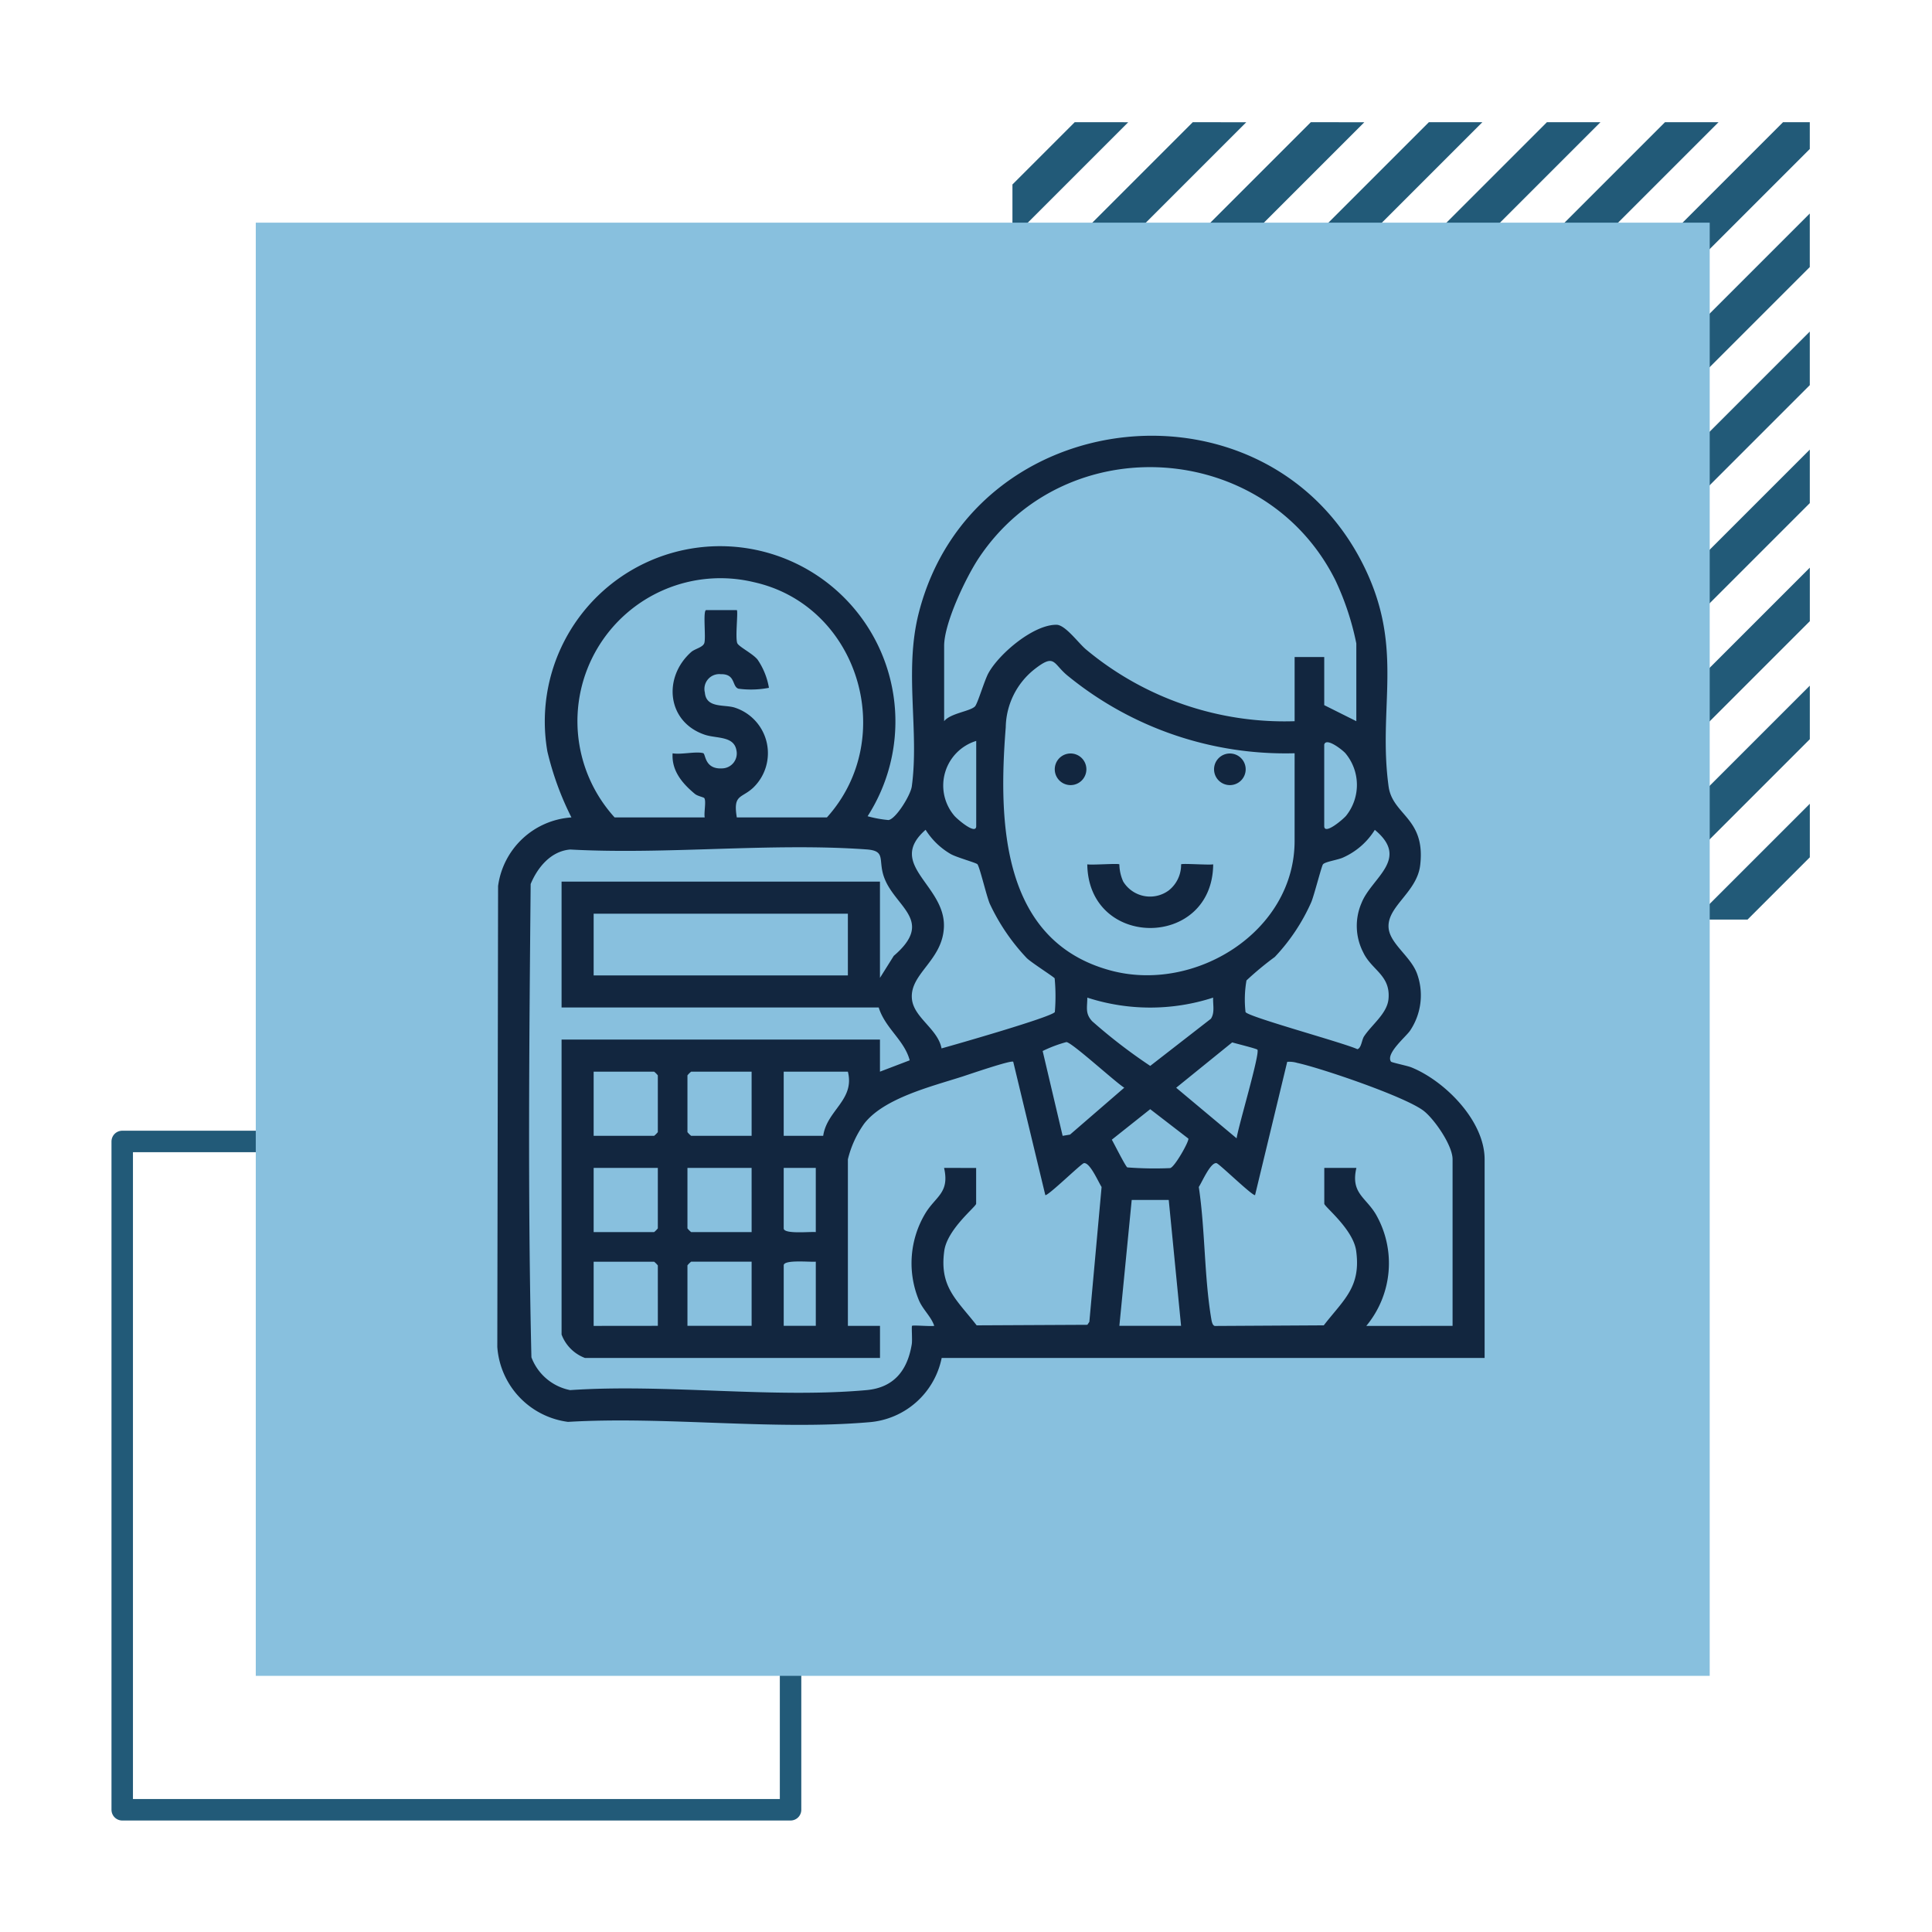 <svg xmlns="http://www.w3.org/2000/svg" xmlns:xlink="http://www.w3.org/1999/xlink" width="180" height="180" viewBox="0 0 180 180">
  <defs>
    <clipPath id="clip-path">
      <rect id="Rectangle_404170" data-name="Rectangle 404170" width="91.99" height="92.153" fill="#12263f"/>
    </clipPath>
  </defs>
  <g id="img10" transform="translate(-358.668 -5326)">
    <rect id="Rectangle_403656" data-name="Rectangle 403656" width="180" height="180" transform="translate(358.668 5326)" fill="none"/>
    <g id="Group_1101106" data-name="Group 1101106" transform="translate(-148.045 -2662)">
      <g id="Group_1101010" data-name="Group 1101010" transform="translate(601.04 7999.387)">
        <path id="Path_875656" data-name="Path 875656" d="M213.638,10.626,141.848,82.417v2.494h2.494L216.133,13.12V10.626Z" transform="translate(-141.846 -10.626)" fill="#225a78"/>
        <path id="Path_875657" data-name="Path 875657" d="M202.64,10.626,141.848,71.419v4.989l65.781-65.782Z" transform="translate(-141.846 -10.626)" fill="#225a78"/>
        <path id="Path_875658" data-name="Path 875658" d="M191.64,10.626,141.847,60.42v4.988l54.782-54.783Z" transform="translate(-141.846 -10.626)" fill="#225a78"/>
        <path id="Path_875659" data-name="Path 875659" d="M180.642,10.626l-38.8,38.8V54.41l43.784-43.784Z" transform="translate(-141.846 -10.626)" fill="#225a78"/>
        <path id="Path_875660" data-name="Path 875660" d="M169.644,10.626l-27.8,27.8v4.988l32.786-32.786Z" transform="translate(-141.846 -10.626)" fill="#225a78"/>
        <path id="Path_875661" data-name="Path 875661" d="M158.645,10.626l-16.8,16.8v4.989l21.787-21.787Z" transform="translate(-141.846 -10.626)" fill="#225a78"/>
        <path id="Path_875662" data-name="Path 875662" d="M147.646,10.626l-5.8,5.8v4.989l10.788-10.788Z" transform="translate(-141.846 -10.626)" fill="#225a78"/>
        <path id="Path_875663" data-name="Path 875663" d="M268.109,147.676H273.1l5.8-5.8v-4.988Z" transform="translate(-204.61 -73.39)" fill="#225a78"/>
        <path id="Path_875664" data-name="Path 875664" d="M246.238,136.8h4.989l16.8-16.8v-4.988Z" transform="translate(-193.738 -62.518)" fill="#225a78"/>
        <path id="Path_875665" data-name="Path 875665" d="M224.368,125.933h4.989l27.8-27.8V93.147Z" transform="translate(-182.867 -51.646)" fill="#225a78"/>
        <path id="Path_875666" data-name="Path 875666" d="M202.5,115.061h4.989l38.795-38.8V71.277Z" transform="translate(-171.996 -40.775)" fill="#225a78"/>
        <path id="Path_875667" data-name="Path 875667" d="M180.628,104.19h4.988L235.41,54.4V49.407Z" transform="translate(-161.123 -29.904)" fill="#225a78"/>
        <path id="Path_875668" data-name="Path 875668" d="M158.757,93.318h4.989l60.792-60.793V27.536Z" transform="translate(-150.252 -19.032)" fill="#225a78"/>
      </g>
      <rect id="Rectangle_403642" data-name="Rectangle 403642" width="62.268" height="62.267" transform="translate(518.1 8094.346)" fill="none" stroke="#225a78" stroke-linecap="round" stroke-linejoin="round" stroke-width="2"/>
      <rect id="Rectangle_403641" data-name="Rectangle 403641" width="135.46" height="135.39" transform="translate(530.543 8008.745)" fill="#88c0de"/>
      <g id="Group_1101528" data-name="Group 1101528" transform="translate(553.046 8028.597)">
        <g id="Group_1101527" data-name="Group 1101527" clip-path="url(#clip-path)">
          <path id="Path_876157" data-name="Path 876157" d="M41.4,85.922a7.494,7.494,0,0,1-6.775,5.987c-8.935.769-18.986-.572-28.038-.033A7.582,7.582,0,0,1,0,84.9L.072,41.95a7.4,7.4,0,0,1,6.834-6.389,27.729,27.729,0,0,1-2.242-6.15A16.333,16.333,0,1,1,34.5,35.449a10.83,10.83,0,0,0,1.947.356c.69-.1,2.058-2.315,2.17-3.138.707-5.2-.731-10.738.645-16.141,5.036-19.774,32.7-22.58,41.569-4.187,3.651,7.575,1.2,12.939,2.207,20.328.368,2.7,3.474,2.932,2.943,7.353-.3,2.5-3.037,3.8-2.947,5.757.072,1.557,2.13,2.737,2.69,4.438a5.9,5.9,0,0,1-.676,5.2c-.374.568-2.307,2.144-1.784,2.9.056.08,1.532.385,1.886.528,3.128,1.263,6.835,4.98,6.835,8.572V85.922ZM80.032,26.594V19.35a25.677,25.677,0,0,0-1.944-5.874C71.588.44,53.035-.8,44.892,11.345c-1.22,1.819-3.262,6.1-3.262,8.236v7.014c.577-.744,2.434-.917,2.874-1.38.251-.264.88-2.429,1.259-3.11,1.015-1.825,4.206-4.519,6.34-4.493.827.01,2.039,1.715,2.757,2.308a28.865,28.865,0,0,0,19.424,6.676V20.615h2.759V25.1ZM22.314,35.562h8.393c6.677-7.406,2.968-19.758-6.82-21.924A13.325,13.325,0,0,0,10.931,35.562h8.393c-.088-.446.153-1.506-.037-1.8-.056-.088-.631-.188-.872-.388-1.177-.976-2.19-2.162-2.082-3.787.779.143,2.187-.2,2.848-.014.249.068.11,1.572,1.87,1.413a1.391,1.391,0,0,0,1.226-1.688c-.238-1.343-1.863-1.076-2.947-1.442-3.522-1.188-3.929-5.324-1.272-7.7.351-.314,1.093-.43,1.229-.841.164-.5-.15-3.024.169-3.072l2.858,0c.135.135-.155,2.5.037,3.068.112.33,1.438.973,1.9,1.55a6.62,6.62,0,0,1,1.056,2.624,8.766,8.766,0,0,1-2.841.082c-.622-.206-.242-1.385-1.648-1.352a1.382,1.382,0,0,0-1.48,1.713c.125,1.468,1.775,1.1,2.753,1.392a4.46,4.46,0,0,1,1.728,7.492c-1.092,1-1.866.585-1.505,2.749m51.969-5.979a32.042,32.042,0,0,1-21.034-7.135c-1.521-1.179-1.22-2.246-3.221-.677a7.039,7.039,0,0,0-2.658,5.39c-.694,8.773-.451,19.91,9.777,22.663,7.874,2.119,17.135-3.631,17.135-12.076Zm-29.664-1.15a4.348,4.348,0,0,0-2.034,6.978c.254.3,2.034,1.842,2.034.955Zm32.423.345v7.588c0,.887,1.781-.652,2.034-.955a4.6,4.6,0,0,0-.069-5.839c-.284-.311-1.787-1.5-1.965-.794M51.93,50.555c-.081-.139-2.164-1.461-2.6-1.887a19.092,19.092,0,0,1-3.446-5.062c-.314-.734-.922-3.376-1.15-3.679-.108-.143-1.932-.636-2.493-.956a6.768,6.768,0,0,1-2.338-2.259c-3.7,3.256,1.848,5.141,1.707,9.048-.114,3.142-3.2,4.35-2.982,6.7.161,1.755,2.415,2.79,2.761,4.62,1.282-.354,10.253-2.922,10.555-3.387a17.7,17.7,0,0,0-.017-3.142M69.715,53.7c.3.46,9.194,2.876,10.415,3.453.378-.1.4-.858.626-1.2.734-1.106,2.153-2.126,2.275-3.483.2-2.216-1.569-2.677-2.351-4.328a5.372,5.372,0,0,1-.161-4.612c.941-2.376,4.54-4.073,1.236-6.811a6.663,6.663,0,0,1-2.944,2.572c-.487.232-1.7.393-1.887.642-.133.174-.819,2.872-1.085,3.514a18.081,18.081,0,0,1-3.4,5.112,29.191,29.191,0,0,0-2.64,2.188,10.314,10.314,0,0,0-.087,2.955m-25.1,14.518V71.55c0,.269-2.689,2.37-2.969,4.389-.47,3.387,1.168,4.554,3.017,6.944l10.315-.051.184-.276L56.3,69.992c-.3-.461-1.093-2.321-1.652-2.22-.251.045-3.4,3.122-3.592,2.973L48.068,58.326c-.171-.182-4.125,1.18-4.722,1.372-2.856.918-7.331,2.011-9.169,4.4a9.6,9.6,0,0,0-1.514,3.315V82.932h2.991v2.991H8.172a3.728,3.728,0,0,1-2.185-2.185V56.258H35.651l0,2.989,2.771-1.057c-.494-1.879-2.281-2.979-2.888-4.922H5.987V41.541H35.651v8.968l1.285-2.05c3.81-3.267.194-4.487-.864-7.224-.655-1.695.219-2.558-1.675-2.694-8.922-.64-18.6.5-27.605.01-1.8.149-3.036,1.658-3.685,3.214-.134,14.668-.275,29.443.071,44.093a4.861,4.861,0,0,0,3.609,3.059c8.9-.606,18.83.788,27.609,0,2.571-.23,3.828-1.862,4.22-4.287.062-.383-.037-1.642.023-1.7.087-.087,1.707.066,2.07,0-.3-.881-1.034-1.477-1.423-2.369a9.023,9.023,0,0,1,.639-8.187c.966-1.537,2.22-1.862,1.7-4.161ZM32.662,44.53H8.976v5.749H32.662Zm34.032,7.819a19,19,0,0,1-11.725,0c0,.922-.218,1.47.448,2.195a49.822,49.822,0,0,0,5.415,4.166l5.65-4.39c.387-.577.175-1.315.212-1.97M52.67,65.226l.688-.114,5.054-4.37c-.818-.5-4.895-4.243-5.394-4.251a12.364,12.364,0,0,0-2.209.832ZM70.817,57.2c-.071-.1-1.983-.567-2.35-.68l-5.218,4.226,5.632,4.712c.131-1.038,2.194-7.9,1.936-8.258M89,82.932V67.41c0-1.275-1.642-3.664-2.65-4.479-1.616-1.306-9.569-4.01-11.826-4.5a2.606,2.606,0,0,0-.93-.1L70.6,70.744c-.191.149-3.342-2.928-3.592-2.973-.559-.1-1.347,1.759-1.652,2.22.6,3.986.5,8.383,1.168,12.315.034.2.1.583.322.634L77,82.882c1.85-2.39,3.487-3.558,3.017-6.944-.281-2.019-2.969-4.12-2.969-4.389V68.215h2.991c-.545,2.332.845,2.713,1.8,4.3a9.141,9.141,0,0,1-.878,10.421ZM8.976,65.226H14.61a2.307,2.307,0,0,0,.345-.345V59.592a2.307,2.307,0,0,0-.345-.345H8.976Zm14.717-5.979H18.06a2.307,2.307,0,0,0-.345.345v5.289a2.307,2.307,0,0,0,.345.345h5.634Zm8.968,0H26.683v5.979h3.679c.351-2.4,2.964-3.335,2.3-5.979m31.717,6.232-3.55-2.736-3.576,2.841c.219.387,1.277,2.488,1.441,2.583a33.318,33.318,0,0,0,3.985.066c.412-.048,1.828-2.572,1.7-2.754M14.955,68.215H8.976v5.979H14.61a2.308,2.308,0,0,0,.345-.345Zm8.738,0H17.715v5.634a2.308,2.308,0,0,0,.345.345h5.634Zm5.979,0H26.683v5.634c0,.563,2.471.288,2.989.345ZM62.556,71.2H59.106l-1.15,11.728h5.749Zm-47.6,11.728V77.3a2.308,2.308,0,0,0-.345-.345H8.976v5.979Zm8.738-5.979H18.06a2.308,2.308,0,0,0-.345.345v5.634h5.979Zm5.979,0c-.518.057-2.989-.218-2.989.345v5.634h2.989Z" transform="translate(0 0)" fill="#12263f"/>
          <path id="Path_876158" data-name="Path 876158" d="M242.021,173.531a4.063,4.063,0,0,0,.356,1.6,2.931,2.931,0,0,0,4.253.824,3.035,3.035,0,0,0,1.142-2.423c.1-.109,2.526.078,2.99,0-.066,7.885-11.619,7.927-11.73,0,.464.08,2.887-.108,2.99,0" transform="translate(-184.065 -133.6)" fill="#12263f"/>
          <path id="Path_876159" data-name="Path 876159" d="M228.805,130.209a1.473,1.473,0,1,1-1.473-1.473,1.473,1.473,0,0,1,1.473,1.473" transform="translate(-173.922 -99.133)" fill="#12263f"/>
          <path id="Path_876160" data-name="Path 876160" d="M293.346,130.214a1.473,1.473,0,1,1-1.473-1.473,1.473,1.473,0,0,1,1.473,1.473" transform="translate(-223.622 -99.137)" fill="#12263f"/>
        </g>
      </g>
    </g>
  </g>
</svg>
